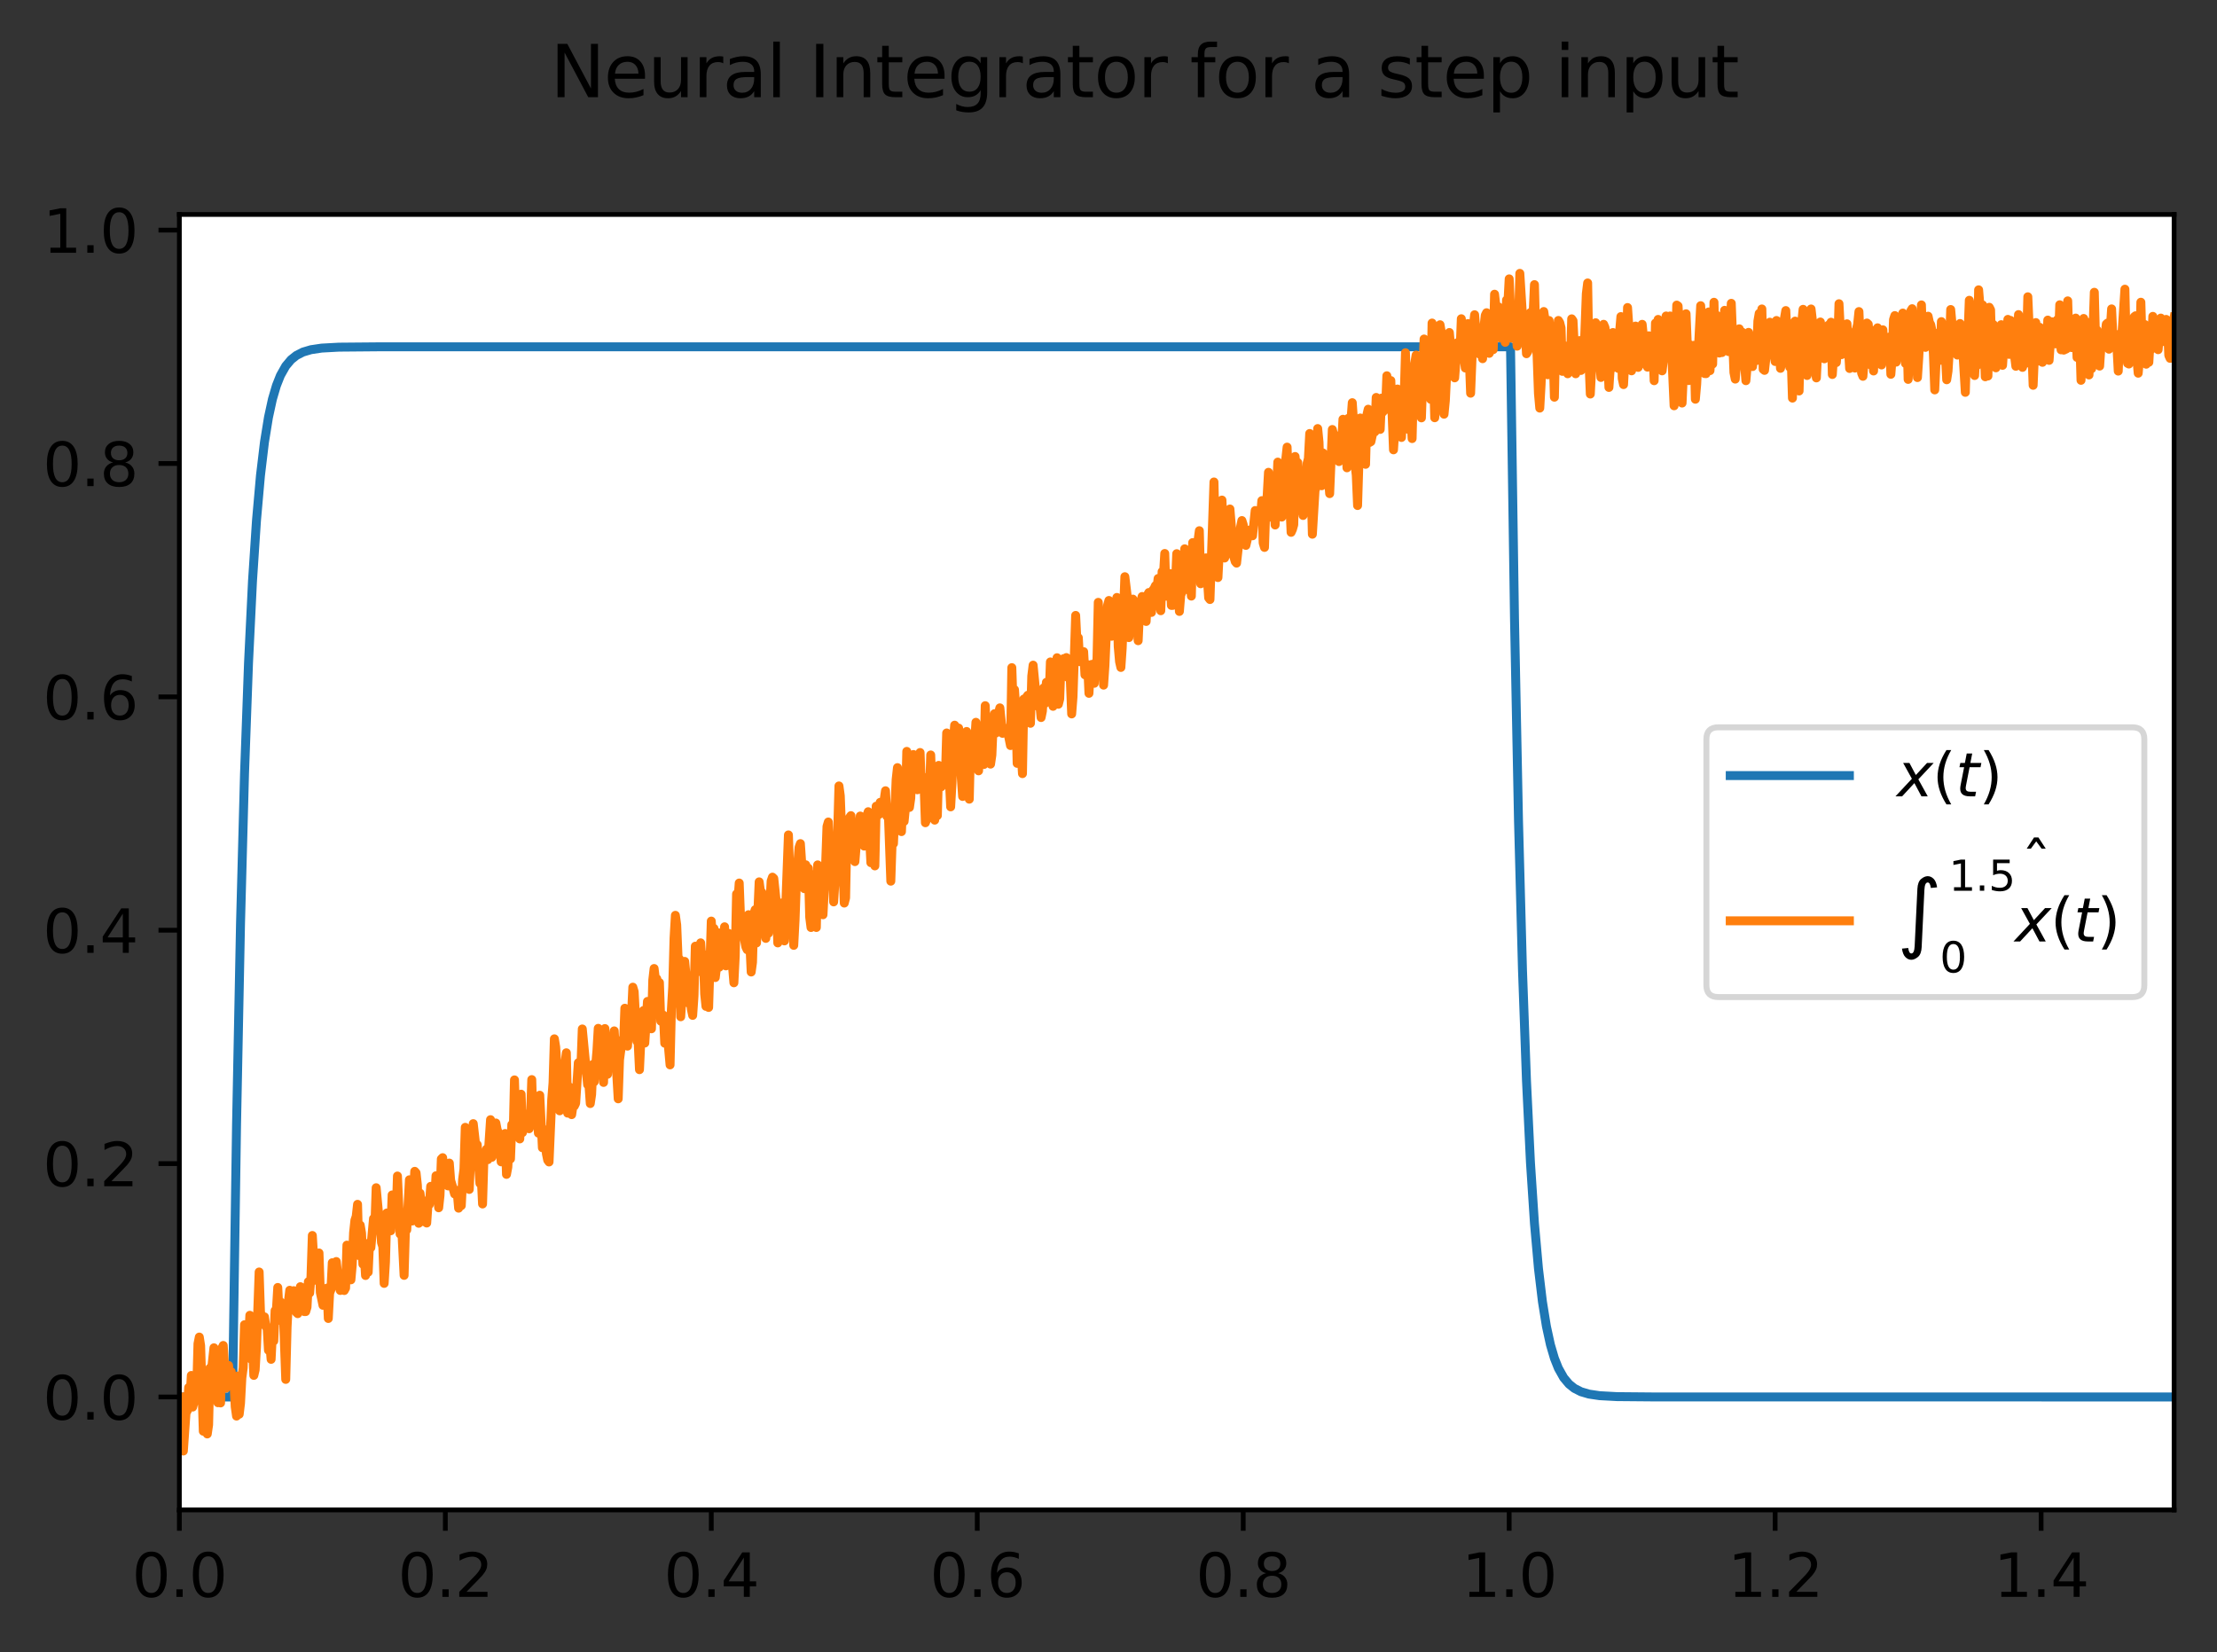 <?xml version="1.0" encoding="utf-8" standalone="no"?>
<!DOCTYPE svg PUBLIC "-//W3C//DTD SVG 1.1//EN"
  "http://www.w3.org/Graphics/SVG/1.1/DTD/svg11.dtd">
<svg xmlns:xlink="http://www.w3.org/1999/xlink" width="372.103pt" height="277.318pt" viewBox="0 0 372.103 277.318" xmlns="http://www.w3.org/2000/svg" version="1.1">
 <rect x="0" y="0" width="372.103" height="277.318" fill="#333333" stroke="none"/>
 <defs>
  <style type="text/css">*{stroke-linejoin: round; stroke-linecap: butt}</style>
 </defs>
 <g id="figure_1">
  <g id="patch_1">
   <path d="M 0 277.318 
L 372.103 277.318 
L 372.103 0 
L 0 0 
L 0 277.318 
z
" style="fill: none"/>
  </g>
  <g id="axes_1">
   <g id="patch_2">
    <path d="M 30.103 253.44 
L 364.903 253.44 
L 364.903 36 
L 30.103 36 
z
" style="fill: #ffffff"/>
   </g>
   <g id="matplotlib.axis_1">
    <g id="xtick_1">
     <g id="line2d_1">
      <defs>
       <path id="m1d16d2cb48" d="M 0 0 
L 0 3.5 
" style="stroke: #000000; stroke-width: 0.8"/>
      </defs>
      <g>
       <use xlink:href="#m1d16d2cb48" x="30.103" y="253.44" style="stroke: #000000; stroke-width: 0.8"/>
      </g>
     </g>
     <g id="text_1">
      <!-- 0.0 -->
      <g transform="translate(22.152 268.038) scale(0.1 -0.1)">
       <defs>
        <path id="DejaVuSans-30" d="M 2034 4250 
Q 1547 4250 1301 3770 
Q 1056 3291 1056 2328 
Q 1056 1369 1301 889 
Q 1547 409 2034 409 
Q 2525 409 2770 889 
Q 3016 1369 3016 2328 
Q 3016 3291 2770 3770 
Q 2525 4250 2034 4250 
z
M 2034 4750 
Q 2819 4750 3233 4129 
Q 3647 3509 3647 2328 
Q 3647 1150 3233 529 
Q 2819 -91 2034 -91 
Q 1250 -91 836 529 
Q 422 1150 422 2328 
Q 422 3509 836 4129 
Q 1250 4750 2034 4750 
z
" transform="scale(0.016)"/>
        <path id="DejaVuSans-2e" d="M 684 794 
L 1344 794 
L 1344 0 
L 684 0 
L 684 794 
z
" transform="scale(0.016)"/>
       </defs>
       <use xlink:href="#DejaVuSans-30"/>
       <use xlink:href="#DejaVuSans-2e" x="63.623"/>
       <use xlink:href="#DejaVuSans-30" x="95.41"/>
      </g>
     </g>
    </g>
    <g id="xtick_2">
     <g id="line2d_2">
      <g>
       <use xlink:href="#m1d16d2cb48" x="74.743" y="253.44" style="stroke: #000000; stroke-width: 0.8"/>
      </g>
     </g>
     <g id="text_2">
      <!-- 0.2 -->
      <g transform="translate(66.792 268.038) scale(0.1 -0.1)">
       <defs>
        <path id="DejaVuSans-32" d="M 1228 531 
L 3431 531 
L 3431 0 
L 469 0 
L 469 531 
Q 828 903 1448 1529 
Q 2069 2156 2228 2338 
Q 2531 2678 2651 2914 
Q 2772 3150 2772 3378 
Q 2772 3750 2511 3984 
Q 2250 4219 1831 4219 
Q 1534 4219 1204 4116 
Q 875 4013 500 3803 
L 500 4441 
Q 881 4594 1212 4672 
Q 1544 4750 1819 4750 
Q 2544 4750 2975 4387 
Q 3406 4025 3406 3419 
Q 3406 3131 3298 2873 
Q 3191 2616 2906 2266 
Q 2828 2175 2409 1742 
Q 1991 1309 1228 531 
z
" transform="scale(0.016)"/>
       </defs>
       <use xlink:href="#DejaVuSans-30"/>
       <use xlink:href="#DejaVuSans-2e" x="63.623"/>
       <use xlink:href="#DejaVuSans-32" x="95.41"/>
      </g>
     </g>
    </g>
    <g id="xtick_3">
     <g id="line2d_3">
      <g>
       <use xlink:href="#m1d16d2cb48" x="119.383" y="253.44" style="stroke: #000000; stroke-width: 0.8"/>
      </g>
     </g>
     <g id="text_3">
      <!-- 0.4 -->
      <g transform="translate(111.432 268.038) scale(0.1 -0.1)">
       <defs>
        <path id="DejaVuSans-34" d="M 2419 4116 
L 825 1625 
L 2419 1625 
L 2419 4116 
z
M 2253 4666 
L 3047 4666 
L 3047 1625 
L 3713 1625 
L 3713 1100 
L 3047 1100 
L 3047 0 
L 2419 0 
L 2419 1100 
L 313 1100 
L 313 1709 
L 2253 4666 
z
" transform="scale(0.016)"/>
       </defs>
       <use xlink:href="#DejaVuSans-30"/>
       <use xlink:href="#DejaVuSans-2e" x="63.623"/>
       <use xlink:href="#DejaVuSans-34" x="95.41"/>
      </g>
     </g>
    </g>
    <g id="xtick_4">
     <g id="line2d_4">
      <g>
       <use xlink:href="#m1d16d2cb48" x="164.023" y="253.44" style="stroke: #000000; stroke-width: 0.8"/>
      </g>
     </g>
     <g id="text_4">
      <!-- 0.6 -->
      <g transform="translate(156.072 268.038) scale(0.1 -0.1)">
       <defs>
        <path id="DejaVuSans-36" d="M 2113 2584 
Q 1688 2584 1439 2293 
Q 1191 2003 1191 1497 
Q 1191 994 1439 701 
Q 1688 409 2113 409 
Q 2538 409 2786 701 
Q 3034 994 3034 1497 
Q 3034 2003 2786 2293 
Q 2538 2584 2113 2584 
z
M 3366 4563 
L 3366 3988 
Q 3128 4100 2886 4159 
Q 2644 4219 2406 4219 
Q 1781 4219 1451 3797 
Q 1122 3375 1075 2522 
Q 1259 2794 1537 2939 
Q 1816 3084 2150 3084 
Q 2853 3084 3261 2657 
Q 3669 2231 3669 1497 
Q 3669 778 3244 343 
Q 2819 -91 2113 -91 
Q 1303 -91 875 529 
Q 447 1150 447 2328 
Q 447 3434 972 4092 
Q 1497 4750 2381 4750 
Q 2619 4750 2861 4703 
Q 3103 4656 3366 4563 
z
" transform="scale(0.016)"/>
       </defs>
       <use xlink:href="#DejaVuSans-30"/>
       <use xlink:href="#DejaVuSans-2e" x="63.623"/>
       <use xlink:href="#DejaVuSans-36" x="95.41"/>
      </g>
     </g>
    </g>
    <g id="xtick_5">
     <g id="line2d_5">
      <g>
       <use xlink:href="#m1d16d2cb48" x="208.663" y="253.44" style="stroke: #000000; stroke-width: 0.8"/>
      </g>
     </g>
     <g id="text_5">
      <!-- 0.8 -->
      <g transform="translate(200.712 268.038) scale(0.1 -0.1)">
       <defs>
        <path id="DejaVuSans-38" d="M 2034 2216 
Q 1584 2216 1326 1975 
Q 1069 1734 1069 1313 
Q 1069 891 1326 650 
Q 1584 409 2034 409 
Q 2484 409 2743 651 
Q 3003 894 3003 1313 
Q 3003 1734 2745 1975 
Q 2488 2216 2034 2216 
z
M 1403 2484 
Q 997 2584 770 2862 
Q 544 3141 544 3541 
Q 544 4100 942 4425 
Q 1341 4750 2034 4750 
Q 2731 4750 3128 4425 
Q 3525 4100 3525 3541 
Q 3525 3141 3298 2862 
Q 3072 2584 2669 2484 
Q 3125 2378 3379 2068 
Q 3634 1759 3634 1313 
Q 3634 634 3220 271 
Q 2806 -91 2034 -91 
Q 1263 -91 848 271 
Q 434 634 434 1313 
Q 434 1759 690 2068 
Q 947 2378 1403 2484 
z
M 1172 3481 
Q 1172 3119 1398 2916 
Q 1625 2713 2034 2713 
Q 2441 2713 2670 2916 
Q 2900 3119 2900 3481 
Q 2900 3844 2670 4047 
Q 2441 4250 2034 4250 
Q 1625 4250 1398 4047 
Q 1172 3844 1172 3481 
z
" transform="scale(0.016)"/>
       </defs>
       <use xlink:href="#DejaVuSans-30"/>
       <use xlink:href="#DejaVuSans-2e" x="63.623"/>
       <use xlink:href="#DejaVuSans-38" x="95.41"/>
      </g>
     </g>
    </g>
    <g id="xtick_6">
     <g id="line2d_6">
      <g>
       <use xlink:href="#m1d16d2cb48" x="253.303" y="253.44" style="stroke: #000000; stroke-width: 0.8"/>
      </g>
     </g>
     <g id="text_6">
      <!-- 1.0 -->
      <g transform="translate(245.352 268.038) scale(0.1 -0.1)">
       <defs>
        <path id="DejaVuSans-31" d="M 794 531 
L 1825 531 
L 1825 4091 
L 703 3866 
L 703 4441 
L 1819 4666 
L 2450 4666 
L 2450 531 
L 3481 531 
L 3481 0 
L 794 0 
L 794 531 
z
" transform="scale(0.016)"/>
       </defs>
       <use xlink:href="#DejaVuSans-31"/>
       <use xlink:href="#DejaVuSans-2e" x="63.623"/>
       <use xlink:href="#DejaVuSans-30" x="95.41"/>
      </g>
     </g>
    </g>
    <g id="xtick_7">
     <g id="line2d_7">
      <g>
       <use xlink:href="#m1d16d2cb48" x="297.943" y="253.44" style="stroke: #000000; stroke-width: 0.8"/>
      </g>
     </g>
     <g id="text_7">
      <!-- 1.2 -->
      <g transform="translate(289.992 268.038) scale(0.1 -0.1)">
       <use xlink:href="#DejaVuSans-31"/>
       <use xlink:href="#DejaVuSans-2e" x="63.623"/>
       <use xlink:href="#DejaVuSans-32" x="95.41"/>
      </g>
     </g>
    </g>
    <g id="xtick_8">
     <g id="line2d_8">
      <g>
       <use xlink:href="#m1d16d2cb48" x="342.583" y="253.44" style="stroke: #000000; stroke-width: 0.8"/>
      </g>
     </g>
     <g id="text_8">
      <!-- 1.4 -->
      <g transform="translate(334.632 268.038) scale(0.1 -0.1)">
       <use xlink:href="#DejaVuSans-31"/>
       <use xlink:href="#DejaVuSans-2e" x="63.623"/>
       <use xlink:href="#DejaVuSans-34" x="95.41"/>
      </g>
     </g>
    </g>
   </g>
   <g id="matplotlib.axis_2">
    <g id="ytick_1">
     <g id="line2d_9">
      <defs>
       <path id="m4c01302d61" d="M 0 0 
L -3.5 0 
" style="stroke: #000000; stroke-width: 0.8"/>
      </defs>
      <g>
       <use xlink:href="#m4c01302d61" x="30.103" y="234.484" style="stroke: #000000; stroke-width: 0.8"/>
      </g>
     </g>
     <g id="text_9">
      <!-- 0.0 -->
      <g transform="translate(7.2 238.283) scale(0.1 -0.1)">
       <use xlink:href="#DejaVuSans-30"/>
       <use xlink:href="#DejaVuSans-2e" x="63.623"/>
       <use xlink:href="#DejaVuSans-30" x="95.41"/>
      </g>
     </g>
    </g>
    <g id="ytick_2">
     <g id="line2d_10">
      <g>
       <use xlink:href="#m4c01302d61" x="30.103" y="195.313" style="stroke: #000000; stroke-width: 0.8"/>
      </g>
     </g>
     <g id="text_10">
      <!-- 0.2 -->
      <g transform="translate(7.2 199.112) scale(0.1 -0.1)">
       <use xlink:href="#DejaVuSans-30"/>
       <use xlink:href="#DejaVuSans-2e" x="63.623"/>
       <use xlink:href="#DejaVuSans-32" x="95.41"/>
      </g>
     </g>
    </g>
    <g id="ytick_3">
     <g id="line2d_11">
      <g>
       <use xlink:href="#m4c01302d61" x="30.103" y="156.141" style="stroke: #000000; stroke-width: 0.8"/>
      </g>
     </g>
     <g id="text_11">
      <!-- 0.4 -->
      <g transform="translate(7.2 159.94) scale(0.1 -0.1)">
       <use xlink:href="#DejaVuSans-30"/>
       <use xlink:href="#DejaVuSans-2e" x="63.623"/>
       <use xlink:href="#DejaVuSans-34" x="95.41"/>
      </g>
     </g>
    </g>
    <g id="ytick_4">
     <g id="line2d_12">
      <g>
       <use xlink:href="#m4c01302d61" x="30.103" y="116.969" style="stroke: #000000; stroke-width: 0.8"/>
      </g>
     </g>
     <g id="text_12">
      <!-- 0.6 -->
      <g transform="translate(7.2 120.769) scale(0.1 -0.1)">
       <use xlink:href="#DejaVuSans-30"/>
       <use xlink:href="#DejaVuSans-2e" x="63.623"/>
       <use xlink:href="#DejaVuSans-36" x="95.41"/>
      </g>
     </g>
    </g>
    <g id="ytick_5">
     <g id="line2d_13">
      <g>
       <use xlink:href="#m4c01302d61" x="30.103" y="77.798" style="stroke: #000000; stroke-width: 0.8"/>
      </g>
     </g>
     <g id="text_13">
      <!-- 0.8 -->
      <g transform="translate(7.2 81.597) scale(0.1 -0.1)">
       <use xlink:href="#DejaVuSans-30"/>
       <use xlink:href="#DejaVuSans-2e" x="63.623"/>
       <use xlink:href="#DejaVuSans-38" x="95.41"/>
      </g>
     </g>
    </g>
    <g id="ytick_6">
     <g id="line2d_14">
      <g>
       <use xlink:href="#m4c01302d61" x="30.103" y="38.626" style="stroke: #000000; stroke-width: 0.8"/>
      </g>
     </g>
     <g id="text_14">
      <!-- 1.0 -->
      <g transform="translate(7.2 42.426) scale(0.1 -0.1)">
       <use xlink:href="#DejaVuSans-31"/>
       <use xlink:href="#DejaVuSans-2e" x="63.623"/>
       <use xlink:href="#DejaVuSans-30" x="95.41"/>
      </g>
     </g>
    </g>
   </g>
   <g id="line2d_15">
    <path d="M 30.326 234.484 
L 39.031 234.484 
L 39.701 188.798 
L 40.37 154.952 
L 41.04 129.879 
L 41.71 111.304 
L 42.379 97.544 
L 43.049 87.35 
L 43.718 79.798 
L 44.388 74.203 
L 45.058 70.059 
L 45.727 66.988 
L 46.397 64.714 
L 47.066 63.028 
L 47.959 61.441 
L 48.852 60.376 
L 49.745 59.663 
L 50.861 59.092 
L 52.2 58.695 
L 53.986 58.429 
L 56.887 58.271 
L 63.36 58.215 
L 145.721 58.212 
L 253.526 58.212 
L 254.196 103.899 
L 254.866 137.744 
L 255.535 162.817 
L 256.205 181.392 
L 256.874 195.153 
L 257.544 205.347 
L 258.214 212.899 
L 258.883 218.493 
L 259.553 222.638 
L 260.222 225.708 
L 260.892 227.983 
L 261.562 229.668 
L 262.454 231.256 
L 263.347 232.32 
L 264.24 233.034 
L 265.356 233.604 
L 266.695 234.001 
L 268.481 234.267 
L 271.382 234.425 
L 277.855 234.481 
L 360.216 234.484 
L 364.903 234.484 
L 364.903 234.484 
" clip-path="url(#p38196e3919)" style="fill: none; stroke: #1f77b4; stroke-width: 1.5; stroke-linecap: square"/>
   </g>
   <g id="line2d_16">
    <path d="M 30.326 234.484 
L 30.55 243.193 
L 30.773 243.556 
L 31.219 237.164 
L 31.442 236.783 
L 31.666 232.891 
L 31.889 234.77 
L 32.112 230.869 
L 32.335 236.177 
L 32.558 235.37 
L 32.782 233.976 
L 33.005 233.595 
L 33.228 225.548 
L 33.451 224.428 
L 33.674 225.871 
L 34.121 240.233 
L 34.344 239.233 
L 34.567 239.314 
L 34.79 240.691 
L 35.014 239.154 
L 35.237 229.63 
L 35.46 230.32 
L 35.906 226.23 
L 36.13 234.115 
L 36.353 234.145 
L 36.576 235.45 
L 36.799 234.616 
L 37.022 235.485 
L 37.246 226.283 
L 37.469 225.837 
L 37.915 233.012 
L 38.138 231.783 
L 38.362 229.191 
L 38.585 231.801 
L 38.808 230.251 
L 39.031 232.533 
L 39.254 231.627 
L 39.478 236.128 
L 39.701 237.691 
L 39.924 230.977 
L 40.147 237.382 
L 40.37 235.528 
L 40.594 231.264 
L 40.817 229.602 
L 41.04 222.357 
L 41.263 225.552 
L 41.486 224.651 
L 41.71 225.045 
L 41.933 220.772 
L 42.156 228.146 
L 42.379 225.419 
L 42.602 230.863 
L 42.826 229.933 
L 43.049 226.061 
L 43.495 213.504 
L 43.718 220.196 
L 43.942 221.337 
L 44.165 221.404 
L 44.388 221.038 
L 44.611 222.667 
L 44.834 222.725 
L 45.058 226.644 
L 45.281 225.594 
L 45.504 228.167 
L 45.727 223.622 
L 45.95 225.088 
L 46.174 219.976 
L 46.397 219.799 
L 46.62 216.102 
L 46.843 220.505 
L 47.066 218.514 
L 47.29 221.754 
L 47.513 219.074 
L 47.959 231.535 
L 48.182 222.76 
L 48.406 218.455 
L 48.629 216.574 
L 49.075 217.108 
L 49.298 216.643 
L 49.522 217.653 
L 49.745 220.288 
L 49.968 220.498 
L 50.191 217.281 
L 50.414 215.973 
L 50.638 216.102 
L 50.861 219.504 
L 51.084 220.152 
L 51.307 220.148 
L 51.53 219.413 
L 51.754 215.139 
L 51.977 217.027 
L 52.2 214.165 
L 52.423 207.377 
L 52.87 214.887 
L 53.539 210.311 
L 53.762 216.928 
L 54.209 219.097 
L 54.432 217.728 
L 54.655 219.047 
L 54.878 216.21 
L 55.102 221.31 
L 55.325 217.047 
L 55.548 216.453 
L 55.771 211.951 
L 55.994 214.115 
L 56.441 211.75 
L 56.887 215.853 
L 57.11 216.606 
L 57.334 214.028 
L 57.557 216.537 
L 57.78 216.616 
L 58.003 216.198 
L 58.226 208.998 
L 58.45 213.319 
L 58.673 213.599 
L 58.896 214.822 
L 59.119 212.334 
L 59.342 206.934 
L 59.566 204.825 
L 59.789 204.165 
L 60.012 202.148 
L 60.235 210.741 
L 60.458 205.638 
L 60.682 206.983 
L 60.905 212.192 
L 61.128 210.434 
L 61.351 214.095 
L 61.574 212.204 
L 61.798 213.536 
L 62.021 208.569 
L 62.244 209.418 
L 62.69 204.542 
L 62.914 205.939 
L 63.137 199.362 
L 63.583 204.207 
L 63.806 204.538 
L 64.03 208.559 
L 64.253 209.254 
L 64.476 215.421 
L 64.699 211.796 
L 64.922 203.607 
L 65.146 206.699 
L 65.369 205.721 
L 65.592 206.587 
L 65.815 200.576 
L 66.038 202.476 
L 66.262 202.962 
L 66.485 204.273 
L 66.708 197.397 
L 67.154 207.136 
L 67.378 205.264 
L 67.824 214.074 
L 68.047 206.506 
L 68.27 206.44 
L 68.717 198.027 
L 68.94 203.545 
L 69.163 204.955 
L 69.61 196.609 
L 69.833 196.866 
L 70.056 198.925 
L 70.279 205.33 
L 70.502 200.281 
L 70.726 202.308 
L 70.949 203.145 
L 71.172 205.06 
L 71.395 201.601 
L 71.618 205.286 
L 71.842 202.03 
L 72.065 202.182 
L 72.288 199.13 
L 72.511 201.2 
L 72.734 200.48 
L 72.958 201.145 
L 73.181 197.349 
L 73.627 202.73 
L 73.85 200.662 
L 74.074 194.537 
L 74.297 194.316 
L 74.52 196.673 
L 74.743 197.156 
L 74.966 195.31 
L 75.19 199.056 
L 75.413 195.223 
L 75.636 198.114 
L 76.082 199.598 
L 76.306 200.411 
L 76.529 199.777 
L 76.752 200.247 
L 76.975 202.794 
L 77.198 200.339 
L 77.422 202.371 
L 77.645 197.964 
L 77.868 196.274 
L 78.091 189.224 
L 78.538 199.355 
L 78.761 199.648 
L 78.984 194.238 
L 79.207 194.248 
L 79.43 188.605 
L 79.877 192.528 
L 80.1 192.142 
L 80.546 198.624 
L 80.77 197.555 
L 80.993 202.09 
L 81.216 194.619 
L 81.662 192.88 
L 81.886 194.65 
L 82.332 187.938 
L 82.555 194.258 
L 82.778 192.717 
L 83.002 188.534 
L 83.225 188.496 
L 83.448 189.671 
L 83.671 190.135 
L 84.118 195.015 
L 84.341 191.899 
L 84.564 192.845 
L 84.787 190.259 
L 85.01 197.123 
L 85.234 195.911 
L 85.457 191.833 
L 85.68 194.529 
L 85.903 188.768 
L 86.126 190.819 
L 86.35 181.262 
L 86.573 188.305 
L 87.019 189.886 
L 87.242 191.171 
L 87.466 183.66 
L 87.689 190.112 
L 87.912 189.19 
L 88.135 187.744 
L 88.358 188.868 
L 88.582 186.973 
L 88.805 189.462 
L 89.028 187.9 
L 89.251 181.211 
L 89.474 188.822 
L 89.698 188.445 
L 89.921 186.325 
L 90.144 187.247 
L 90.367 190.205 
L 90.59 183.835 
L 91.037 192.655 
L 91.26 189.665 
L 91.483 189.651 
L 91.706 193.644 
L 91.93 194.734 
L 92.153 195.038 
L 92.599 184.61 
L 92.822 181.755 
L 93.046 174.368 
L 93.269 175.744 
L 93.938 186.453 
L 94.162 184.367 
L 94.385 179.694 
L 94.608 180.47 
L 95.054 176.711 
L 95.278 186.844 
L 95.501 182.388 
L 95.947 187.094 
L 96.17 185.594 
L 96.394 185.654 
L 96.617 185.187 
L 97.063 178.391 
L 97.286 178.234 
L 97.51 178.755 
L 97.733 172.714 
L 98.626 182.068 
L 98.849 182.124 
L 99.072 185.233 
L 99.295 183.722 
L 99.518 178.657 
L 99.742 181.573 
L 100.188 176.392 
L 100.411 172.607 
L 100.634 174.147 
L 100.858 173.929 
L 101.081 175.584 
L 101.304 181.688 
L 101.527 172.645 
L 101.974 180.321 
L 102.197 175.89 
L 102.42 176.366 
L 102.643 179.032 
L 103.09 173.034 
L 103.759 184.439 
L 103.982 177.882 
L 104.429 174.509 
L 104.652 175.299 
L 104.875 169.233 
L 105.322 175.594 
L 105.545 171.93 
L 105.768 172.405 
L 105.991 170.513 
L 106.214 165.7 
L 106.438 166.444 
L 106.884 174.765 
L 107.107 174.858 
L 107.33 179.546 
L 107.554 174.697 
L 107.777 174.425 
L 108 169.617 
L 108.223 175.076 
L 108.67 168.09 
L 108.893 171.848 
L 109.116 170.119 
L 109.339 172.683 
L 109.562 164.503 
L 109.786 162.565 
L 110.009 164.42 
L 110.232 164.275 
L 110.455 165.202 
L 110.678 164.925 
L 110.902 171.395 
L 111.125 171.514 
L 111.348 170.396 
L 111.571 175.11 
L 111.794 172.641 
L 112.018 173.767 
L 112.464 178.742 
L 112.687 169.445 
L 112.91 165.637 
L 113.134 157.488 
L 113.357 153.637 
L 113.58 155.254 
L 113.803 160.708 
L 114.026 160.951 
L 114.25 170.664 
L 114.473 167.188 
L 114.696 165.75 
L 114.919 161.372 
L 115.589 168.395 
L 115.812 166.848 
L 116.035 169.388 
L 116.258 170.435 
L 116.482 167.155 
L 116.705 158.818 
L 117.374 163.068 
L 117.598 158.258 
L 117.821 161.29 
L 118.044 160.181 
L 118.267 166.802 
L 118.49 168.919 
L 118.714 167.272 
L 118.937 169.101 
L 119.383 154.605 
L 119.606 157.954 
L 119.83 155.835 
L 120.053 164.085 
L 120.276 162.184 
L 120.499 156.546 
L 120.722 162.344 
L 120.946 161.642 
L 121.392 159.256 
L 121.615 155.563 
L 121.838 162.121 
L 122.062 161.613 
L 122.285 156.664 
L 122.508 160.273 
L 122.731 159.537 
L 123.178 164.961 
L 123.401 160.534 
L 123.624 150.06 
L 123.847 151.254 
L 124.07 148.217 
L 124.294 154.109 
L 124.517 155.962 
L 124.74 156.566 
L 125.186 158.951 
L 125.41 159.411 
L 125.633 153.533 
L 126.079 163.152 
L 126.302 161.522 
L 126.526 153.397 
L 126.749 152.695 
L 126.972 158.279 
L 127.418 148.022 
L 127.642 149.676 
L 127.865 149.773 
L 128.088 156.749 
L 128.311 156.115 
L 128.534 157.511 
L 128.758 153.904 
L 128.981 156.649 
L 129.427 147.884 
L 129.65 147.232 
L 129.874 147.446 
L 130.32 151.689 
L 130.543 158.269 
L 130.99 153.299 
L 131.213 151.562 
L 131.659 157.931 
L 132.329 140.143 
L 132.775 152.96 
L 132.998 153.383 
L 133.222 158.68 
L 133.445 154.439 
L 133.668 147.931 
L 134.114 142.234 
L 134.338 141.601 
L 134.784 148.165 
L 135.007 149.168 
L 135.23 145.152 
L 135.454 145.673 
L 135.677 145.731 
L 135.9 153.955 
L 136.123 155.684 
L 136.57 146.803 
L 137.016 155.68 
L 137.239 145.172 
L 137.462 146.753 
L 137.686 146.683 
L 137.909 147.396 
L 138.132 153.542 
L 138.578 144.975 
L 138.802 138.728 
L 139.025 137.975 
L 139.248 143.443 
L 139.471 141.11 
L 139.694 144.528 
L 139.918 151.384 
L 140.141 147.882 
L 140.364 147.826 
L 140.81 131.921 
L 141.034 133.574 
L 141.703 151.581 
L 141.926 150.717 
L 142.15 139.412 
L 142.373 140.003 
L 142.596 137.225 
L 142.819 136.904 
L 143.042 142.284 
L 143.266 141.179 
L 143.489 144.626 
L 143.712 141.831 
L 143.935 141.441 
L 144.382 136.973 
L 144.605 137.988 
L 144.828 137.186 
L 145.051 142.019 
L 145.274 137.554 
L 145.721 136.245 
L 146.167 144.805 
L 146.39 141.826 
L 146.614 144.559 
L 146.837 145.342 
L 147.06 135.32 
L 147.506 136.731 
L 147.73 134.671 
L 147.953 136.114 
L 148.176 135.781 
L 148.622 132.729 
L 148.846 136.993 
L 149.069 135.68 
L 149.515 147.907 
L 149.738 141.176 
L 149.962 141.598 
L 150.408 130.853 
L 150.631 128.846 
L 151.078 135.704 
L 151.301 139.587 
L 151.524 134.09 
L 151.747 137.87 
L 151.97 135.609 
L 152.194 126.121 
L 152.417 132.945 
L 152.64 135.53 
L 152.863 133.969 
L 153.086 127.185 
L 153.31 126.647 
L 153.533 129.409 
L 153.756 128.133 
L 153.979 132.566 
L 154.202 131.882 
L 154.426 126.309 
L 154.649 132.133 
L 154.872 130.361 
L 155.095 131.694 
L 155.318 138.098 
L 155.542 137.531 
L 155.765 136.161 
L 155.988 133.943 
L 156.211 126.722 
L 156.434 132.484 
L 156.658 131.585 
L 156.881 137.661 
L 157.104 135.596 
L 157.327 136.904 
L 157.55 128.469 
L 157.774 131.79 
L 157.997 132.056 
L 158.22 129.622 
L 158.443 129.785 
L 158.666 130.75 
L 158.89 123.03 
L 159.113 128.964 
L 159.336 130.742 
L 159.559 135.433 
L 159.782 131.448 
L 160.006 124.675 
L 160.229 121.721 
L 160.452 122.072 
L 160.675 128.854 
L 160.898 122.211 
L 161.345 130.537 
L 161.568 133.686 
L 161.791 128.207 
L 162.014 128.481 
L 162.238 122.779 
L 162.461 126.12 
L 162.684 134.145 
L 162.907 124.621 
L 163.13 125.022 
L 163.354 128.155 
L 163.8 121.239 
L 164.246 129.384 
L 164.47 123.681 
L 164.693 126.426 
L 164.916 126.987 
L 165.139 128.322 
L 165.362 118.451 
L 165.586 123.754 
L 165.809 123.403 
L 166.255 128.256 
L 166.478 126.729 
L 166.702 121.33 
L 166.925 119.789 
L 167.148 123.041 
L 167.371 120.55 
L 167.818 118.816 
L 168.264 123.089 
L 168.487 122.155 
L 168.71 122.873 
L 168.934 122.514 
L 169.157 122.946 
L 169.603 125.14 
L 169.826 112.065 
L 170.05 118.753 
L 170.273 115.757 
L 170.496 118.93 
L 170.719 128.13 
L 171.166 122.741 
L 171.612 129.856 
L 171.835 117.342 
L 172.058 119.163 
L 172.282 117.022 
L 172.505 116.7 
L 172.728 117.139 
L 172.951 121.408 
L 173.174 113.47 
L 173.398 111.648 
L 174.067 118.502 
L 174.29 117.054 
L 174.514 118.153 
L 174.737 120.439 
L 174.96 119.346 
L 175.183 115.45 
L 175.406 118.06 
L 175.63 114.526 
L 175.853 117.232 
L 176.076 117.238 
L 176.299 111.105 
L 176.522 117.499 
L 176.746 118.557 
L 177.415 110.403 
L 177.638 118.21 
L 177.862 117.329 
L 178.085 111.008 
L 178.308 111.372 
L 178.531 110.548 
L 178.754 111.841 
L 178.978 110.375 
L 179.201 113.687 
L 179.424 110.796 
L 179.647 114.201 
L 179.87 119.834 
L 180.094 116.967 
L 180.54 103.298 
L 180.763 107.878 
L 180.986 107.034 
L 181.21 111.06 
L 181.433 109.547 
L 181.879 109.383 
L 182.102 113.275 
L 182.549 111.563 
L 182.772 116.378 
L 182.995 112.378 
L 183.218 111.529 
L 183.665 114.693 
L 183.888 111.198 
L 184.111 111.147 
L 184.334 101.104 
L 184.781 108.474 
L 185.004 105.381 
L 185.227 115.003 
L 185.45 111.774 
L 185.897 101.61 
L 186.12 100.791 
L 186.343 100.998 
L 186.566 106.799 
L 186.79 102.931 
L 187.013 102.622 
L 187.236 104.187 
L 187.459 100.283 
L 187.682 108.514 
L 187.906 111.065 
L 188.129 112.033 
L 188.352 108.77 
L 188.798 96.8 
L 189.245 100.526 
L 189.468 107.024 
L 189.691 102.057 
L 189.914 101.522 
L 190.138 100.561 
L 190.361 102.617 
L 190.584 101.22 
L 191.03 107.544 
L 191.254 102.678 
L 191.477 100.969 
L 191.7 100.121 
L 191.923 102.935 
L 192.146 101.924 
L 192.37 104.312 
L 192.593 99.868 
L 192.816 99.456 
L 193.039 102.422 
L 193.262 102.797 
L 193.486 99.065 
L 193.709 98.784 
L 193.932 98.3 
L 194.155 99.022 
L 194.378 97.099 
L 194.602 101.1 
L 194.825 102.511 
L 195.048 95.946 
L 195.271 96.592 
L 195.494 92.901 
L 195.718 100.073 
L 195.941 97.723 
L 196.387 96.274 
L 196.61 101.62 
L 196.834 101.616 
L 197.057 97.43 
L 197.28 98.293 
L 197.503 92.934 
L 197.726 96.196 
L 197.95 102.631 
L 198.173 99.895 
L 198.396 99.361 
L 198.619 97.846 
L 198.842 92.118 
L 199.066 95.383 
L 199.289 93.52 
L 199.512 99.048 
L 199.735 96.697 
L 199.958 100.055 
L 200.182 91.075 
L 200.628 96.325 
L 200.851 95.67 
L 201.074 90.738 
L 201.298 89.079 
L 201.521 97.984 
L 201.744 95.11 
L 201.967 95.781 
L 202.19 94.019 
L 202.414 93.639 
L 202.86 100.341 
L 203.083 100.629 
L 203.753 80.9 
L 203.976 90.168 
L 204.422 96.944 
L 205.092 83.939 
L 205.538 93.663 
L 205.762 93.056 
L 206.208 89.342 
L 206.431 85.438 
L 207.101 93.492 
L 207.324 94.256 
L 207.547 94.522 
L 208.217 88.462 
L 208.44 87.377 
L 208.663 88.075 
L 209.11 91.545 
L 209.333 90.601 
L 209.556 89.02 
L 209.779 88.955 
L 210.002 89.054 
L 210.226 89.932 
L 210.672 85.692 
L 210.895 86.893 
L 211.118 87.334 
L 211.565 86.585 
L 211.788 84.032 
L 212.011 91.127 
L 212.234 91.887 
L 212.458 85.144 
L 212.681 83.235 
L 212.904 79.275 
L 213.127 81.145 
L 213.35 86.368 
L 213.574 86.909 
L 213.797 82.842 
L 214.02 88.123 
L 214.466 77.564 
L 214.913 86.277 
L 215.136 86.795 
L 215.359 85.331 
L 215.582 79.092 
L 216.029 75.051 
L 216.252 81.413 
L 216.475 84.165 
L 216.698 89.355 
L 216.922 88.862 
L 217.145 88.071 
L 217.368 76.622 
L 217.591 78.931 
L 217.814 77.633 
L 218.038 84.772 
L 218.261 85.764 
L 218.484 81.346 
L 218.707 86.523 
L 219.377 77.835 
L 219.6 76.978 
L 219.823 72.762 
L 220.27 89.67 
L 220.716 82.32 
L 220.939 81.656 
L 221.162 71.933 
L 221.386 74.22 
L 221.609 81.308 
L 221.832 81.532 
L 222.055 76.03 
L 222.278 80.532 
L 222.502 80.034 
L 222.725 77.497 
L 223.171 82.856 
L 223.618 72.092 
L 224.064 73.91 
L 224.287 73.145 
L 224.51 77.101 
L 224.734 77.474 
L 224.957 76.559 
L 225.18 74.568 
L 225.403 70.374 
L 225.626 72.387 
L 225.85 71.251 
L 226.073 78.521 
L 226.296 70.226 
L 226.519 72.57 
L 226.742 70.607 
L 226.966 67.591 
L 227.189 70.885 
L 227.412 77.898 
L 227.635 79.742 
L 227.858 84.853 
L 228.305 70.162 
L 228.528 72.016 
L 228.751 76.829 
L 228.974 72.231 
L 229.198 77.936 
L 229.421 69.628 
L 229.644 68.687 
L 229.867 74.267 
L 230.09 74.132 
L 230.537 72.088 
L 230.76 72.489 
L 230.983 66.711 
L 231.206 71.105 
L 231.43 68.828 
L 231.653 72.078 
L 231.876 66.823 
L 232.099 69.157 
L 232.322 67.689 
L 232.546 68.764 
L 232.769 63.072 
L 233.215 68.239 
L 233.438 63.88 
L 233.885 75.504 
L 234.554 65.299 
L 234.778 66.849 
L 235.001 65.866 
L 235.224 73.43 
L 235.447 68.279 
L 235.67 67.008 
L 235.894 59.211 
L 236.34 72.061 
L 236.563 71.805 
L 236.786 69.589 
L 237.01 73.615 
L 237.233 64.542 
L 237.456 60.995 
L 237.679 59.607 
L 237.902 60.276 
L 238.349 69.079 
L 238.572 70.139 
L 239.018 56.904 
L 239.242 62.142 
L 239.465 62.281 
L 239.688 58.907 
L 239.911 66.177 
L 240.134 67.033 
L 240.358 54.223 
L 240.804 70.118 
L 241.25 65.227 
L 241.697 54.506 
L 241.92 55.818 
L 242.366 69.525 
L 242.59 67.229 
L 243.036 58.064 
L 243.259 55.811 
L 243.482 58.31 
L 243.706 59.502 
L 243.929 59.751 
L 244.152 63.422 
L 244.598 57.519 
L 244.822 59.7 
L 245.045 59.464 
L 245.268 53.5 
L 245.714 59.836 
L 245.938 61.772 
L 246.384 54.311 
L 246.83 66 
L 247.277 54.744 
L 247.5 52.83 
L 247.723 55.495 
L 248.17 57.308 
L 248.393 59.481 
L 248.616 56.458 
L 248.839 60.206 
L 249.062 55.025 
L 249.286 52.931 
L 249.509 52.492 
L 249.732 57.548 
L 249.955 59.311 
L 250.178 58.823 
L 250.402 57.526 
L 250.625 58.685 
L 250.848 49.383 
L 251.071 51.32 
L 251.294 52.126 
L 251.518 51.511 
L 251.741 56.716 
L 251.964 53.35 
L 252.187 52.455 
L 252.41 52.897 
L 252.634 57.459 
L 252.857 50.355 
L 253.08 51.006 
L 253.303 46.809 
L 253.75 56.76 
L 253.973 51.853 
L 254.419 55.463 
L 254.642 58.107 
L 254.866 54.359 
L 255.089 45.884 
L 255.535 52.985 
L 255.758 53.576 
L 255.982 55.273 
L 256.205 59.373 
L 256.428 59.012 
L 256.651 58.231 
L 256.874 52.456 
L 257.098 54.909 
L 257.321 52.563 
L 257.544 47.773 
L 257.767 56.375 
L 257.99 59.727 
L 258.214 66.027 
L 258.437 68.502 
L 258.66 64.507 
L 259.106 52.288 
L 259.33 53.759 
L 259.553 59.947 
L 259.776 62.906 
L 259.999 53.799 
L 260.446 58.707 
L 260.669 59.065 
L 260.892 66.671 
L 261.115 56.901 
L 261.338 56.154 
L 261.562 53.789 
L 261.785 54.152 
L 262.008 55.037 
L 262.231 62.332 
L 262.454 57.962 
L 262.678 60.64 
L 262.901 58.111 
L 263.124 62.734 
L 263.347 59.29 
L 263.57 61.567 
L 263.794 53.517 
L 264.017 53.839 
L 264.463 62.737 
L 264.686 59.67 
L 264.91 59.752 
L 265.133 57.167 
L 265.356 62.181 
L 265.579 59.123 
L 265.802 61.202 
L 266.249 49.314 
L 266.472 47.495 
L 266.695 60.739 
L 266.918 66.14 
L 267.142 61.893 
L 267.365 60.734 
L 267.588 54.917 
L 267.811 54.17 
L 268.034 54.762 
L 268.704 63.356 
L 268.927 60.674 
L 269.15 54.434 
L 269.374 54.954 
L 269.597 56.247 
L 269.82 59.447 
L 270.043 65.031 
L 270.266 61.675 
L 270.49 61.873 
L 270.713 55.816 
L 271.159 59.882 
L 271.382 58.364 
L 271.606 61.836 
L 271.829 55.775 
L 272.052 53.138 
L 272.275 63.531 
L 272.498 64.556 
L 272.722 60.294 
L 272.945 61.196 
L 273.168 51.619 
L 273.391 54.872 
L 273.614 62.079 
L 273.838 62.245 
L 274.061 60.74 
L 274.284 56.723 
L 274.507 54.732 
L 274.954 61.666 
L 275.4 60.589 
L 275.623 54.438 
L 276.293 61.089 
L 276.516 61.624 
L 276.739 56.36 
L 276.962 57.071 
L 277.186 59.014 
L 277.409 58.128 
L 277.632 63.904 
L 277.855 54.228 
L 278.078 55.105 
L 278.302 53.615 
L 278.525 54.589 
L 278.971 62.248 
L 279.194 60.394 
L 279.418 57.58 
L 279.641 53.039 
L 279.864 54.462 
L 280.087 57.812 
L 280.31 53.039 
L 280.98 68.111 
L 281.426 51.212 
L 281.65 51.368 
L 281.873 54.957 
L 282.319 67.652 
L 282.989 52.666 
L 283.435 63.884 
L 283.658 57.875 
L 283.882 63.128 
L 284.328 57.96 
L 284.551 67.011 
L 284.774 64.49 
L 285.221 55.413 
L 285.444 51.309 
L 286.114 62.702 
L 286.337 62.718 
L 286.56 53.118 
L 286.783 52.364 
L 287.006 62.213 
L 287.23 58.243 
L 287.453 61.103 
L 287.676 50.735 
L 287.899 59.156 
L 288.122 52.919 
L 288.346 57.179 
L 288.569 59.262 
L 288.792 58.562 
L 289.015 59.178 
L 289.238 56.492 
L 289.462 52.086 
L 289.685 58.745 
L 289.908 56.677 
L 290.131 59.017 
L 290.354 56.329 
L 290.578 50.912 
L 291.024 62.52 
L 291.247 63.632 
L 291.917 55.191 
L 292.14 61.1 
L 292.363 55.725 
L 293.033 63.899 
L 293.256 61.277 
L 293.479 55.787 
L 293.702 57.422 
L 293.926 60.648 
L 294.149 61.53 
L 294.372 58.081 
L 294.818 60.52 
L 295.042 53.916 
L 295.265 52.605 
L 295.488 53.638 
L 295.711 51.859 
L 295.934 61.983 
L 296.158 62.169 
L 296.381 60.188 
L 296.604 56.353 
L 296.827 56.479 
L 297.05 54.08 
L 297.274 55.632 
L 297.497 59.066 
L 297.72 58.905 
L 297.943 60.68 
L 298.166 53.795 
L 298.39 54.728 
L 298.836 61.827 
L 299.282 59.533 
L 299.506 53.408 
L 299.729 52.128 
L 299.952 56.635 
L 300.398 61.643 
L 300.622 59.829 
L 300.845 66.823 
L 301.068 54.247 
L 301.291 53.899 
L 301.514 59.828 
L 301.738 58.236 
L 301.961 65.629 
L 302.184 56.416 
L 302.63 51.921 
L 302.854 62.26 
L 303.077 61.59 
L 303.3 63.027 
L 303.523 53.62 
L 303.746 55.741 
L 303.97 51.863 
L 304.193 53.783 
L 304.416 61.179 
L 304.639 61.719 
L 304.862 63.432 
L 305.086 58.836 
L 305.309 57.23 
L 305.532 54.048 
L 305.755 57.972 
L 305.978 55.281 
L 306.202 60.227 
L 306.425 59.201 
L 306.648 55.771 
L 306.871 54.584 
L 307.094 54.823 
L 307.318 54.085 
L 307.541 62.859 
L 307.764 59.366 
L 307.987 60.733 
L 308.21 60.857 
L 308.434 58.337 
L 308.657 50.979 
L 309.103 59.523 
L 309.326 57.884 
L 309.55 58.175 
L 309.773 58.087 
L 309.996 54.351 
L 310.442 61.851 
L 310.666 55.837 
L 310.889 60.342 
L 311.112 59.046 
L 311.335 61.786 
L 311.558 55.347 
L 311.782 54.445 
L 312.005 52.297 
L 312.451 62.609 
L 312.674 63.163 
L 313.121 57.059 
L 313.344 54.222 
L 313.567 54.423 
L 314.014 61.283 
L 314.237 56.741 
L 314.46 62.27 
L 314.683 55.43 
L 314.906 55.553 
L 315.13 55.022 
L 315.353 58.656 
L 315.576 58.099 
L 315.799 61.259 
L 316.022 55.359 
L 316.246 59.714 
L 316.469 57.314 
L 316.692 58.342 
L 316.915 58.65 
L 317.138 56.562 
L 317.362 62.828 
L 317.585 59.925 
L 317.808 53.646 
L 318.031 52.971 
L 318.254 60.786 
L 318.478 56.473 
L 318.701 57.112 
L 318.924 58.155 
L 319.147 56.987 
L 319.37 52.548 
L 319.594 59.121 
L 319.817 61.008 
L 320.04 54.81 
L 320.263 63.683 
L 320.486 60.219 
L 320.71 52.192 
L 320.933 51.814 
L 321.156 57.235 
L 321.379 54.022 
L 321.602 55.04 
L 321.826 63.376 
L 322.049 59.977 
L 322.495 51.179 
L 322.718 58.103 
L 322.942 56.706 
L 323.165 58.309 
L 323.388 57.133 
L 323.611 53.076 
L 323.834 54.133 
L 324.058 54.509 
L 324.281 55.594 
L 324.504 59.375 
L 324.727 65.445 
L 325.174 55.948 
L 325.397 57.067 
L 325.62 60.486 
L 325.843 53.982 
L 326.066 55.356 
L 326.29 60.154 
L 326.513 59.583 
L 326.736 63.745 
L 326.959 62.287 
L 327.182 58.666 
L 327.406 51.953 
L 327.629 54.404 
L 327.852 59.155 
L 328.075 56.402 
L 328.298 55.929 
L 328.522 59.599 
L 328.968 54.299 
L 329.191 57.728 
L 329.414 58.421 
L 329.861 65.855 
L 330.084 58.195 
L 330.307 56.339 
L 330.53 50.402 
L 330.977 53.282 
L 331.2 61.795 
L 331.423 63.032 
L 331.646 58.856 
L 331.87 61.311 
L 332.093 48.647 
L 332.316 51.351 
L 332.539 56.212 
L 332.762 51.185 
L 333.209 63.243 
L 333.432 59.912 
L 333.655 63.114 
L 333.878 51.577 
L 334.102 52.016 
L 334.325 59.984 
L 334.548 54.456 
L 334.994 61.738 
L 335.441 55.432 
L 335.664 57.355 
L 335.887 54.496 
L 336.11 61.32 
L 336.557 54.472 
L 336.78 59.373 
L 337.003 53.609 
L 337.226 59.487 
L 337.45 53.777 
L 337.673 57.929 
L 337.896 55.366 
L 338.119 59.693 
L 338.342 61.479 
L 338.566 58.401 
L 338.789 52.804 
L 339.012 56.023 
L 339.235 54.224 
L 339.458 61.665 
L 339.682 58.288 
L 339.905 61.043 
L 340.128 58.209 
L 340.351 49.816 
L 340.574 54.901 
L 340.798 54.763 
L 341.021 58.668 
L 341.244 64.675 
L 341.69 54.142 
L 341.914 59.525 
L 342.137 60.594 
L 342.36 54.943 
L 342.583 60.555 
L 342.806 60.816 
L 343.253 56.394 
L 343.476 59.909 
L 343.699 53.728 
L 343.922 60.49 
L 344.369 54.009 
L 344.592 56.904 
L 344.815 57.145 
L 345.038 57.724 
L 345.262 53.709 
L 345.485 57.766 
L 345.708 51.156 
L 345.931 58.717 
L 346.154 54.27 
L 346.378 58.771 
L 346.824 58.565 
L 347.047 50.502 
L 347.27 58.031 
L 347.494 57.161 
L 347.717 58.347 
L 347.94 58.085 
L 348.386 53.391 
L 348.61 59.994 
L 348.833 56.407 
L 349.056 56.345 
L 349.279 63.837 
L 349.726 53.454 
L 349.949 60.91 
L 350.172 54.033 
L 350.618 62.936 
L 350.842 56.927 
L 351.065 61.884 
L 351.511 49.059 
L 351.734 57.613 
L 351.958 55.398 
L 352.181 60.129 
L 352.404 61.449 
L 352.627 58.083 
L 352.85 57.259 
L 353.297 56.53 
L 353.52 54.415 
L 353.743 54.217 
L 353.966 58.614 
L 354.413 51.849 
L 354.636 56.642 
L 354.859 56.25 
L 355.082 58.452 
L 355.306 58.169 
L 355.529 62.289 
L 355.752 56.068 
L 355.975 58.766 
L 356.645 48.539 
L 356.868 58.422 
L 357.091 60.977 
L 357.314 61.101 
L 357.538 60.561 
L 357.761 54.145 
L 357.984 58.439 
L 358.207 53.186 
L 358.43 53.003 
L 358.654 60.197 
L 358.877 62.643 
L 359.1 60.153 
L 359.323 50.727 
L 359.546 58.245 
L 359.77 60.878 
L 359.993 54.475 
L 360.216 61.134 
L 360.439 59.079 
L 360.662 60.814 
L 360.886 56.906 
L 361.109 58.602 
L 361.332 53.103 
L 361.555 54.591 
L 361.778 58.382 
L 362.002 58.43 
L 362.225 58.696 
L 362.671 53.393 
L 362.894 56.303 
L 363.118 57.331 
L 363.341 53.715 
L 363.564 53.612 
L 363.787 54.22 
L 364.01 59.651 
L 364.234 60.151 
L 364.457 55.577 
L 364.903 53.256 
L 364.903 53.256 
" clip-path="url(#p38196e3919)" style="fill: none; stroke: #ff7f0e; stroke-width: 1.5; stroke-linecap: square"/>
   </g>
   <g id="patch_3">
    <path d="M 30.103 253.44 
L 30.103 36 
" style="fill: none; stroke: #000000; stroke-width: 0.8; stroke-linejoin: miter; stroke-linecap: square"/>
   </g>
   <g id="patch_4">
    <path d="M 364.903 253.44 
L 364.903 36 
" style="fill: none; stroke: #000000; stroke-width: 0.8; stroke-linejoin: miter; stroke-linecap: square"/>
   </g>
   <g id="patch_5">
    <path d="M 30.103 253.44 
L 364.903 253.44 
" style="fill: none; stroke: #000000; stroke-width: 0.8; stroke-linejoin: miter; stroke-linecap: square"/>
   </g>
   <g id="patch_6">
    <path d="M 30.103 36 
L 364.903 36 
" style="fill: none; stroke: #000000; stroke-width: 0.8; stroke-linejoin: miter; stroke-linecap: square"/>
   </g>
   <g id="legend_1">
    <g id="patch_7">
     <path d="M 288.403 167.359 
L 357.903 167.359 
Q 359.903 167.359 359.903 165.359 
L 359.903 124.081 
Q 359.903 122.081 357.903 122.081 
L 288.403 122.081 
Q 286.403 122.081 286.403 124.081 
L 286.403 165.359 
Q 286.403 167.359 288.403 167.359 
z
" style="fill: #ffffff; opacity: 0.8; stroke: #cccccc; stroke-linejoin: miter"/>
    </g>
    <g id="line2d_17">
     <path d="M 290.403 130.179 
L 300.403 130.179 
L 310.403 130.179 
" style="fill: none; stroke: #1f77b4; stroke-width: 1.5; stroke-linecap: square"/>
    </g>
    <g id="text_15">
     <!-- $x(t)$ -->
     <g transform="translate(318.403 133.679) scale(0.1 -0.1)">
      <defs>
       <path id="DejaVuSans-Oblique-78" d="M 3841 3500 
L 2234 1784 
L 3219 0 
L 2559 0 
L 1819 1388 
L 531 0 
L -166 0 
L 1556 1844 
L 641 3500 
L 1300 3500 
L 1972 2234 
L 3144 3500 
L 3841 3500 
z
" transform="scale(0.016)"/>
       <path id="DejaVuSans-28" d="M 1984 4856 
Q 1566 4138 1362 3434 
Q 1159 2731 1159 2009 
Q 1159 1288 1364 580 
Q 1569 -128 1984 -844 
L 1484 -844 
Q 1016 -109 783 600 
Q 550 1309 550 2009 
Q 550 2706 781 3412 
Q 1013 4119 1484 4856 
L 1984 4856 
z
" transform="scale(0.016)"/>
       <path id="DejaVuSans-Oblique-74" d="M 2706 3500 
L 2619 3053 
L 1472 3053 
L 1100 1153 
Q 1081 1047 1072 975 
Q 1063 903 1063 863 
Q 1063 663 1183 572 
Q 1303 481 1569 481 
L 2150 481 
L 2053 0 
L 1503 0 
Q 991 0 739 200 
Q 488 400 488 806 
Q 488 878 497 964 
Q 506 1050 525 1153 
L 897 3053 
L 409 3053 
L 500 3500 
L 978 3500 
L 1172 4494 
L 1747 4494 
L 1556 3500 
L 2706 3500 
z
" transform="scale(0.016)"/>
       <path id="DejaVuSans-29" d="M 513 4856 
L 1013 4856 
Q 1481 4119 1714 3412 
Q 1947 2706 1947 2009 
Q 1947 1309 1714 600 
Q 1481 -109 1013 -844 
L 513 -844 
Q 928 -128 1133 580 
Q 1338 1288 1338 2009 
Q 1338 2731 1133 3434 
Q 928 4138 513 4856 
z
" transform="scale(0.016)"/>
      </defs>
      <use xlink:href="#DejaVuSans-Oblique-78" transform="translate(0 0.125)"/>
      <use xlink:href="#DejaVuSans-28" transform="translate(59.18 0.125)"/>
      <use xlink:href="#DejaVuSans-Oblique-74" transform="translate(98.193 0.125)"/>
      <use xlink:href="#DejaVuSans-29" transform="translate(137.402 0.125)"/>
     </g>
    </g>
    <g id="line2d_18">
     <path d="M 290.403 154.559 
L 300.403 154.559 
L 310.403 154.559 
" style="fill: none; stroke: #ff7f0e; stroke-width: 1.5; stroke-linecap: square"/>
    </g>
    <g id="text_16">
     <!-- $\hat{\int_{0}^{1.5}{x(t)}}$ -->
     <g transform="translate(318.403 158.059) scale(0.1 -0.1)">
      <defs>
       <path id="DejaVuSans-302" d="M -1831 5119 
L -1369 5119 
L -603 3944 
L -1038 3944 
L -1600 4709 
L -2163 3944 
L -2597 3944 
L -1831 5119 
z
M -1600 3584 
L -1600 3584 
z
" transform="scale(0.016)"/>
       <path id="DejaVuSansDisplay-222b" d="M 2134 5525 
Q 2172 6263 2528 6556 
Q 2884 6850 3218 6850 
Q 3553 6850 3833 6575 
Q 4113 6300 4200 5678 
L 3544 5613 
Q 3469 6188 3219 6188 
Q 2906 6188 2869 5413 
L 2581 -597 
Q 2547 -1334 2187 -1628 
Q 1828 -1922 1497 -1922 
Q 1163 -1922 883 -1647 
Q 603 -1372 516 -750 
L 1172 -684 
Q 1247 -1259 1497 -1259 
Q 1809 -1259 1847 -488 
L 2134 5525 
z
" transform="scale(0.016)"/>
       <path id="DejaVuSans-35" d="M 691 4666 
L 3169 4666 
L 3169 4134 
L 1269 4134 
L 1269 2991 
Q 1406 3038 1543 3061 
Q 1681 3084 1819 3084 
Q 2600 3084 3056 2656 
Q 3513 2228 3513 1497 
Q 3513 744 3044 326 
Q 2575 -91 1722 -91 
Q 1428 -91 1123 -41 
Q 819 9 494 109 
L 494 744 
Q 775 591 1075 516 
Q 1375 441 1709 441 
Q 2250 441 2565 725 
Q 2881 1009 2881 1497 
Q 2881 1984 2565 2268 
Q 2250 2553 1709 2553 
Q 1456 2553 1204 2497 
Q 953 2441 691 2322 
L 691 4666 
z
" transform="scale(0.016)"/>
      </defs>
      <use xlink:href="#DejaVuSans-302" transform="translate(259.199 93.016)"/>
      <use xlink:href="#DejaVuSansDisplay-222b" transform="translate(0 0.325)"/>
      <use xlink:href="#DejaVuSans-31" transform="translate(86.744 85.481) scale(0.7)"/>
      <use xlink:href="#DejaVuSans-2e" transform="translate(131.28 85.481) scale(0.7)"/>
      <use xlink:href="#DejaVuSans-35" transform="translate(153.531 85.481) scale(0.7)"/>
      <use xlink:href="#DejaVuSans-30" transform="translate(71.76 -51.581) scale(0.7)"/>
      <use xlink:href="#DejaVuSans-Oblique-78" transform="translate(198.067 0.325)"/>
      <use xlink:href="#DejaVuSans-28" transform="translate(257.247 0.325)"/>
      <use xlink:href="#DejaVuSans-Oblique-74" transform="translate(296.261 0.325)"/>
      <use xlink:href="#DejaVuSans-29" transform="translate(335.47 0.325)"/>
     </g>
    </g>
   </g>
  </g>
  <g id="text_17">
   <!-- Neural Integrator for a step input -->
   <g transform="translate(92.377 16.318) scale(0.12 -0.12)">
    <defs>
     <path id="DejaVuSans-4e" d="M 628 4666 
L 1478 4666 
L 3547 763 
L 3547 4666 
L 4159 4666 
L 4159 0 
L 3309 0 
L 1241 3903 
L 1241 0 
L 628 0 
L 628 4666 
z
" transform="scale(0.016)"/>
     <path id="DejaVuSans-65" d="M 3597 1894 
L 3597 1613 
L 953 1613 
Q 991 1019 1311 708 
Q 1631 397 2203 397 
Q 2534 397 2845 478 
Q 3156 559 3463 722 
L 3463 178 
Q 3153 47 2828 -22 
Q 2503 -91 2169 -91 
Q 1331 -91 842 396 
Q 353 884 353 1716 
Q 353 2575 817 3079 
Q 1281 3584 2069 3584 
Q 2775 3584 3186 3129 
Q 3597 2675 3597 1894 
z
M 3022 2063 
Q 3016 2534 2758 2815 
Q 2500 3097 2075 3097 
Q 1594 3097 1305 2825 
Q 1016 2553 972 2059 
L 3022 2063 
z
" transform="scale(0.016)"/>
     <path id="DejaVuSans-75" d="M 544 1381 
L 544 3500 
L 1119 3500 
L 1119 1403 
Q 1119 906 1312 657 
Q 1506 409 1894 409 
Q 2359 409 2629 706 
Q 2900 1003 2900 1516 
L 2900 3500 
L 3475 3500 
L 3475 0 
L 2900 0 
L 2900 538 
Q 2691 219 2414 64 
Q 2138 -91 1772 -91 
Q 1169 -91 856 284 
Q 544 659 544 1381 
z
M 1991 3584 
L 1991 3584 
z
" transform="scale(0.016)"/>
     <path id="DejaVuSans-72" d="M 2631 2963 
Q 2534 3019 2420 3045 
Q 2306 3072 2169 3072 
Q 1681 3072 1420 2755 
Q 1159 2438 1159 1844 
L 1159 0 
L 581 0 
L 581 3500 
L 1159 3500 
L 1159 2956 
Q 1341 3275 1631 3429 
Q 1922 3584 2338 3584 
Q 2397 3584 2469 3576 
Q 2541 3569 2628 3553 
L 2631 2963 
z
" transform="scale(0.016)"/>
     <path id="DejaVuSans-61" d="M 2194 1759 
Q 1497 1759 1228 1600 
Q 959 1441 959 1056 
Q 959 750 1161 570 
Q 1363 391 1709 391 
Q 2188 391 2477 730 
Q 2766 1069 2766 1631 
L 2766 1759 
L 2194 1759 
z
M 3341 1997 
L 3341 0 
L 2766 0 
L 2766 531 
Q 2569 213 2275 61 
Q 1981 -91 1556 -91 
Q 1019 -91 701 211 
Q 384 513 384 1019 
Q 384 1609 779 1909 
Q 1175 2209 1959 2209 
L 2766 2209 
L 2766 2266 
Q 2766 2663 2505 2880 
Q 2244 3097 1772 3097 
Q 1472 3097 1187 3025 
Q 903 2953 641 2809 
L 641 3341 
Q 956 3463 1253 3523 
Q 1550 3584 1831 3584 
Q 2591 3584 2966 3190 
Q 3341 2797 3341 1997 
z
" transform="scale(0.016)"/>
     <path id="DejaVuSans-6c" d="M 603 4863 
L 1178 4863 
L 1178 0 
L 603 0 
L 603 4863 
z
" transform="scale(0.016)"/>
     <path id="DejaVuSans-20" transform="scale(0.016)"/>
     <path id="DejaVuSans-49" d="M 628 4666 
L 1259 4666 
L 1259 0 
L 628 0 
L 628 4666 
z
" transform="scale(0.016)"/>
     <path id="DejaVuSans-6e" d="M 3513 2113 
L 3513 0 
L 2938 0 
L 2938 2094 
Q 2938 2591 2744 2837 
Q 2550 3084 2163 3084 
Q 1697 3084 1428 2787 
Q 1159 2491 1159 1978 
L 1159 0 
L 581 0 
L 581 3500 
L 1159 3500 
L 1159 2956 
Q 1366 3272 1645 3428 
Q 1925 3584 2291 3584 
Q 2894 3584 3203 3211 
Q 3513 2838 3513 2113 
z
" transform="scale(0.016)"/>
     <path id="DejaVuSans-74" d="M 1172 4494 
L 1172 3500 
L 2356 3500 
L 2356 3053 
L 1172 3053 
L 1172 1153 
Q 1172 725 1289 603 
Q 1406 481 1766 481 
L 2356 481 
L 2356 0 
L 1766 0 
Q 1100 0 847 248 
Q 594 497 594 1153 
L 594 3053 
L 172 3053 
L 172 3500 
L 594 3500 
L 594 4494 
L 1172 4494 
z
" transform="scale(0.016)"/>
     <path id="DejaVuSans-67" d="M 2906 1791 
Q 2906 2416 2648 2759 
Q 2391 3103 1925 3103 
Q 1463 3103 1205 2759 
Q 947 2416 947 1791 
Q 947 1169 1205 825 
Q 1463 481 1925 481 
Q 2391 481 2648 825 
Q 2906 1169 2906 1791 
z
M 3481 434 
Q 3481 -459 3084 -895 
Q 2688 -1331 1869 -1331 
Q 1566 -1331 1297 -1286 
Q 1028 -1241 775 -1147 
L 775 -588 
Q 1028 -725 1275 -790 
Q 1522 -856 1778 -856 
Q 2344 -856 2625 -561 
Q 2906 -266 2906 331 
L 2906 616 
Q 2728 306 2450 153 
Q 2172 0 1784 0 
Q 1141 0 747 490 
Q 353 981 353 1791 
Q 353 2603 747 3093 
Q 1141 3584 1784 3584 
Q 2172 3584 2450 3431 
Q 2728 3278 2906 2969 
L 2906 3500 
L 3481 3500 
L 3481 434 
z
" transform="scale(0.016)"/>
     <path id="DejaVuSans-6f" d="M 1959 3097 
Q 1497 3097 1228 2736 
Q 959 2375 959 1747 
Q 959 1119 1226 758 
Q 1494 397 1959 397 
Q 2419 397 2687 759 
Q 2956 1122 2956 1747 
Q 2956 2369 2687 2733 
Q 2419 3097 1959 3097 
z
M 1959 3584 
Q 2709 3584 3137 3096 
Q 3566 2609 3566 1747 
Q 3566 888 3137 398 
Q 2709 -91 1959 -91 
Q 1206 -91 779 398 
Q 353 888 353 1747 
Q 353 2609 779 3096 
Q 1206 3584 1959 3584 
z
" transform="scale(0.016)"/>
     <path id="DejaVuSans-66" d="M 2375 4863 
L 2375 4384 
L 1825 4384 
Q 1516 4384 1395 4259 
Q 1275 4134 1275 3809 
L 1275 3500 
L 2222 3500 
L 2222 3053 
L 1275 3053 
L 1275 0 
L 697 0 
L 697 3053 
L 147 3053 
L 147 3500 
L 697 3500 
L 697 3744 
Q 697 4328 969 4595 
Q 1241 4863 1831 4863 
L 2375 4863 
z
" transform="scale(0.016)"/>
     <path id="DejaVuSans-73" d="M 2834 3397 
L 2834 2853 
Q 2591 2978 2328 3040 
Q 2066 3103 1784 3103 
Q 1356 3103 1142 2972 
Q 928 2841 928 2578 
Q 928 2378 1081 2264 
Q 1234 2150 1697 2047 
L 1894 2003 
Q 2506 1872 2764 1633 
Q 3022 1394 3022 966 
Q 3022 478 2636 193 
Q 2250 -91 1575 -91 
Q 1294 -91 989 -36 
Q 684 19 347 128 
L 347 722 
Q 666 556 975 473 
Q 1284 391 1588 391 
Q 1994 391 2212 530 
Q 2431 669 2431 922 
Q 2431 1156 2273 1281 
Q 2116 1406 1581 1522 
L 1381 1569 
Q 847 1681 609 1914 
Q 372 2147 372 2553 
Q 372 3047 722 3315 
Q 1072 3584 1716 3584 
Q 2034 3584 2315 3537 
Q 2597 3491 2834 3397 
z
" transform="scale(0.016)"/>
     <path id="DejaVuSans-70" d="M 1159 525 
L 1159 -1331 
L 581 -1331 
L 581 3500 
L 1159 3500 
L 1159 2969 
Q 1341 3281 1617 3432 
Q 1894 3584 2278 3584 
Q 2916 3584 3314 3078 
Q 3713 2572 3713 1747 
Q 3713 922 3314 415 
Q 2916 -91 2278 -91 
Q 1894 -91 1617 61 
Q 1341 213 1159 525 
z
M 3116 1747 
Q 3116 2381 2855 2742 
Q 2594 3103 2138 3103 
Q 1681 3103 1420 2742 
Q 1159 2381 1159 1747 
Q 1159 1113 1420 752 
Q 1681 391 2138 391 
Q 2594 391 2855 752 
Q 3116 1113 3116 1747 
z
" transform="scale(0.016)"/>
     <path id="DejaVuSans-69" d="M 603 3500 
L 1178 3500 
L 1178 0 
L 603 0 
L 603 3500 
z
M 603 4863 
L 1178 4863 
L 1178 4134 
L 603 4134 
L 603 4863 
z
" transform="scale(0.016)"/>
    </defs>
    <use xlink:href="#DejaVuSans-4e"/>
    <use xlink:href="#DejaVuSans-65" x="74.805"/>
    <use xlink:href="#DejaVuSans-75" x="136.328"/>
    <use xlink:href="#DejaVuSans-72" x="199.707"/>
    <use xlink:href="#DejaVuSans-61" x="240.82"/>
    <use xlink:href="#DejaVuSans-6c" x="302.1"/>
    <use xlink:href="#DejaVuSans-20" x="329.883"/>
    <use xlink:href="#DejaVuSans-49" x="361.67"/>
    <use xlink:href="#DejaVuSans-6e" x="391.162"/>
    <use xlink:href="#DejaVuSans-74" x="454.541"/>
    <use xlink:href="#DejaVuSans-65" x="493.75"/>
    <use xlink:href="#DejaVuSans-67" x="555.273"/>
    <use xlink:href="#DejaVuSans-72" x="618.75"/>
    <use xlink:href="#DejaVuSans-61" x="659.863"/>
    <use xlink:href="#DejaVuSans-74" x="721.143"/>
    <use xlink:href="#DejaVuSans-6f" x="760.352"/>
    <use xlink:href="#DejaVuSans-72" x="821.533"/>
    <use xlink:href="#DejaVuSans-20" x="862.646"/>
    <use xlink:href="#DejaVuSans-66" x="894.434"/>
    <use xlink:href="#DejaVuSans-6f" x="929.639"/>
    <use xlink:href="#DejaVuSans-72" x="990.82"/>
    <use xlink:href="#DejaVuSans-20" x="1031.934"/>
    <use xlink:href="#DejaVuSans-61" x="1063.721"/>
    <use xlink:href="#DejaVuSans-20" x="1125"/>
    <use xlink:href="#DejaVuSans-73" x="1156.787"/>
    <use xlink:href="#DejaVuSans-74" x="1208.887"/>
    <use xlink:href="#DejaVuSans-65" x="1248.096"/>
    <use xlink:href="#DejaVuSans-70" x="1309.619"/>
    <use xlink:href="#DejaVuSans-20" x="1373.096"/>
    <use xlink:href="#DejaVuSans-69" x="1404.883"/>
    <use xlink:href="#DejaVuSans-6e" x="1432.666"/>
    <use xlink:href="#DejaVuSans-70" x="1496.045"/>
    <use xlink:href="#DejaVuSans-75" x="1559.521"/>
    <use xlink:href="#DejaVuSans-74" x="1622.9"/>
   </g>
  </g>
 </g>
 <defs>
  <clipPath id="p38196e3919">
   <rect x="30.103" y="36" width="334.8" height="217.44"/>
  </clipPath>
 </defs>
</svg>
